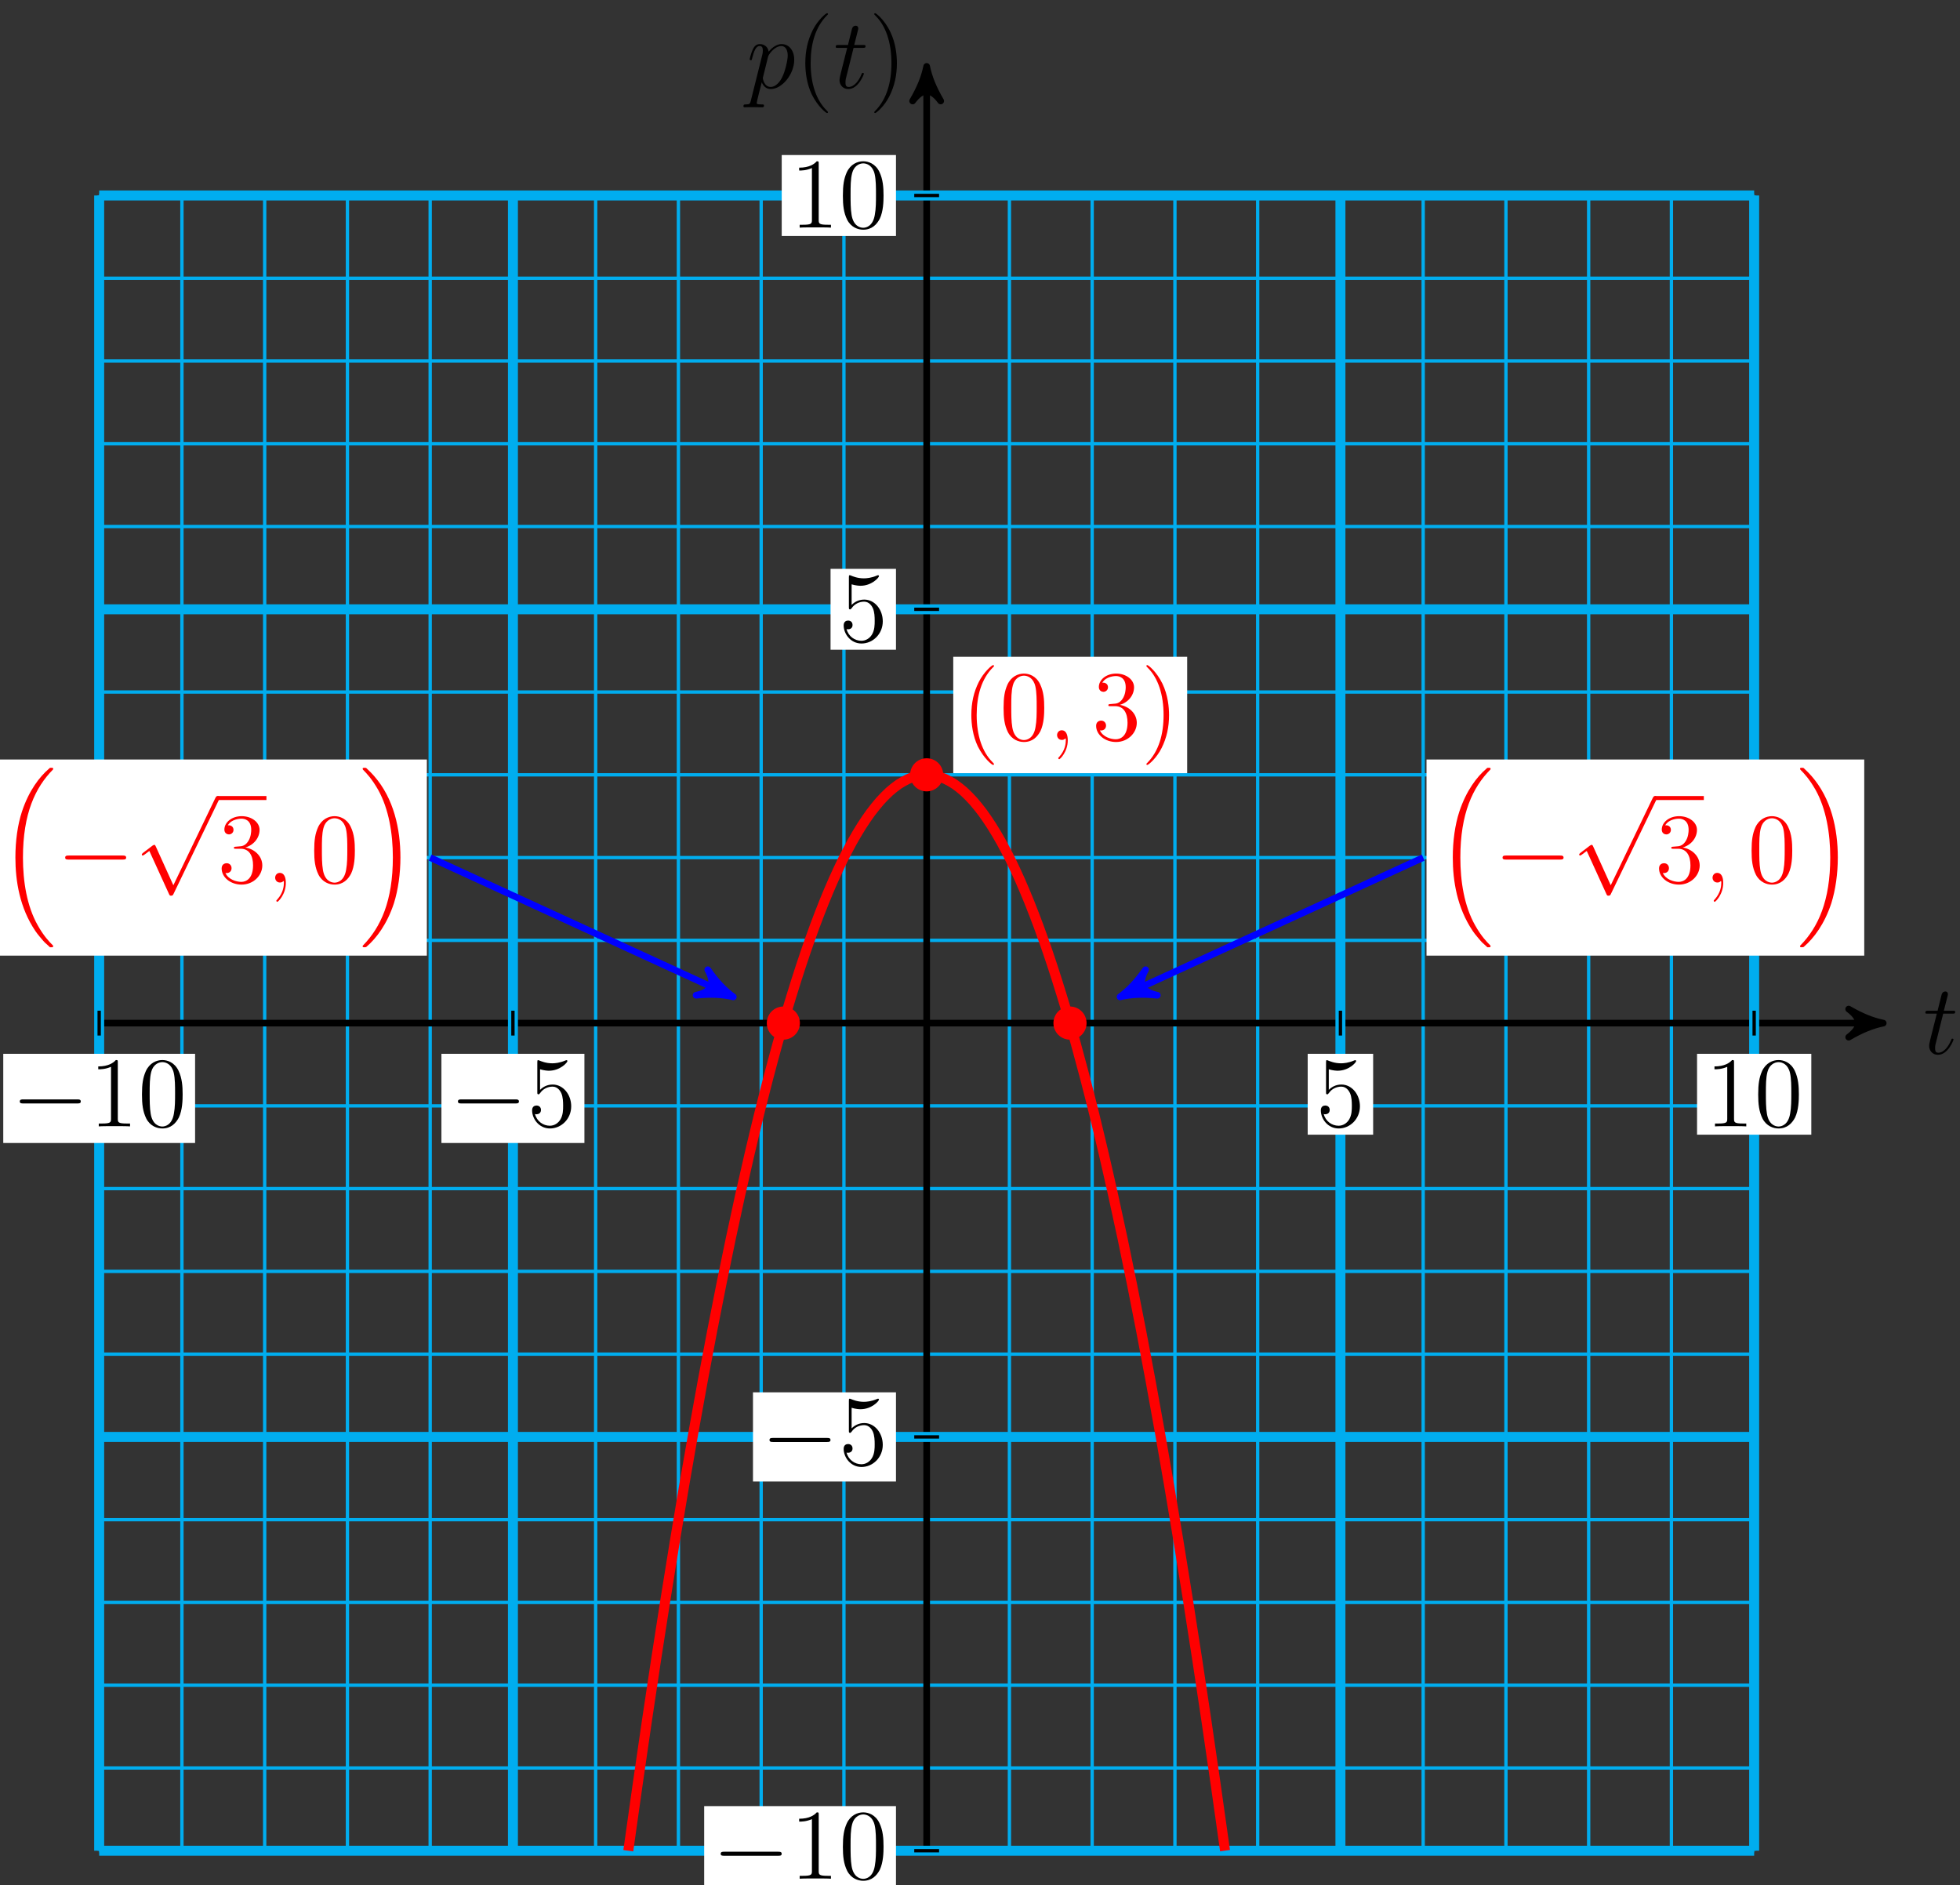 <?xml version="1.0" encoding="UTF-8"?>
<svg xmlns="http://www.w3.org/2000/svg" xmlns:xlink="http://www.w3.org/1999/xlink" width="235pt" height="226pt" viewBox="0 0 235 226" version="1.1">
<rect x="0" y="0" width="235" height="226" fill="#333333" stroke="none"/>
<defs>
<g>
<symbol overflow="visible" id="glyph0-0">
<path style="stroke:none;" d=""/>
</symbol>
<symbol overflow="visible" id="glyph0-1">
<path style="stroke:none;" d="M 2.406 -4.812 L 3.5 -4.812 C 3.734 -4.812 3.844 -4.812 3.844 -5.016 C 3.844 -5.156 3.781 -5.156 3.531 -5.156 L 2.484 -5.156 L 2.922 -6.891 C 2.969 -7.062 2.969 -7.094 2.969 -7.172 C 2.969 -7.359 2.828 -7.469 2.672 -7.469 C 2.562 -7.469 2.297 -7.438 2.203 -7.047 L 1.734 -5.156 L 0.609 -5.156 C 0.375 -5.156 0.266 -5.156 0.266 -4.922 C 0.266 -4.812 0.344 -4.812 0.578 -4.812 L 1.641 -4.812 L 0.844 -1.656 C 0.75 -1.234 0.719 -1.109 0.719 -0.953 C 0.719 -0.391 1.109 0.125 1.781 0.125 C 2.984 0.125 3.641 -1.625 3.641 -1.703 C 3.641 -1.781 3.578 -1.812 3.516 -1.812 C 3.484 -1.812 3.438 -1.812 3.422 -1.766 C 3.406 -1.75 3.391 -1.75 3.312 -1.547 C 3.062 -0.953 2.516 -0.125 1.812 -0.125 C 1.453 -0.125 1.438 -0.422 1.438 -0.688 C 1.438 -0.688 1.438 -0.922 1.469 -1.062 Z M 2.406 -4.812 "/>
</symbol>
<symbol overflow="visible" id="glyph0-2">
<path style="stroke:none;" d="M 0.516 1.516 C 0.438 1.875 0.375 1.969 -0.109 1.969 C -0.25 1.969 -0.375 1.969 -0.375 2.203 C -0.375 2.219 -0.359 2.312 -0.234 2.312 C -0.078 2.312 0.094 2.297 0.25 2.297 L 0.766 2.297 C 1.016 2.297 1.625 2.312 1.875 2.312 C 1.953 2.312 2.094 2.312 2.094 2.109 C 2.094 1.969 2.016 1.969 1.812 1.969 C 1.25 1.969 1.219 1.891 1.219 1.797 C 1.219 1.656 1.75 -0.406 1.828 -0.688 C 1.953 -0.344 2.281 0.125 2.906 0.125 C 4.25 0.125 5.719 -1.641 5.719 -3.391 C 5.719 -4.5 5.094 -5.266 4.203 -5.266 C 3.438 -5.266 2.781 -4.531 2.656 -4.359 C 2.562 -4.953 2.094 -5.266 1.609 -5.266 C 1.266 -5.266 0.984 -5.109 0.766 -4.656 C 0.547 -4.219 0.375 -3.484 0.375 -3.438 C 0.375 -3.391 0.438 -3.328 0.516 -3.328 C 0.609 -3.328 0.625 -3.344 0.688 -3.625 C 0.875 -4.328 1.094 -5.031 1.578 -5.031 C 1.859 -5.031 1.953 -4.844 1.953 -4.484 C 1.953 -4.203 1.906 -4.078 1.859 -3.859 Z M 2.578 -3.734 C 2.672 -4.062 3 -4.406 3.188 -4.578 C 3.328 -4.703 3.719 -5.031 4.172 -5.031 C 4.703 -5.031 4.938 -4.5 4.938 -3.891 C 4.938 -3.312 4.609 -1.953 4.297 -1.344 C 4 -0.688 3.453 -0.125 2.906 -0.125 C 2.094 -0.125 1.953 -1.141 1.953 -1.188 C 1.953 -1.234 1.984 -1.328 2 -1.391 Z M 2.578 -3.734 "/>
</symbol>
<symbol overflow="visible" id="glyph0-3">
<path style="stroke:none;" d="M 2.328 0.047 C 2.328 -0.641 2.109 -1.156 1.609 -1.156 C 1.234 -1.156 1.047 -0.844 1.047 -0.578 C 1.047 -0.328 1.219 0 1.625 0 C 1.781 0 1.906 -0.047 2.016 -0.156 C 2.047 -0.172 2.062 -0.172 2.062 -0.172 C 2.094 -0.172 2.094 -0.016 2.094 0.047 C 2.094 0.438 2.016 1.219 1.328 2 C 1.188 2.141 1.188 2.156 1.188 2.188 C 1.188 2.25 1.25 2.312 1.312 2.312 C 1.406 2.312 2.328 1.422 2.328 0.047 Z M 2.328 0.047 "/>
</symbol>
<symbol overflow="visible" id="glyph1-0">
<path style="stroke:none;" d=""/>
</symbol>
<symbol overflow="visible" id="glyph1-1">
<path style="stroke:none;" d="M 3.891 2.906 C 3.891 2.875 3.891 2.844 3.688 2.641 C 2.484 1.438 1.812 -0.531 1.812 -2.969 C 1.812 -5.297 2.375 -7.297 3.766 -8.703 C 3.891 -8.812 3.891 -8.828 3.891 -8.875 C 3.891 -8.938 3.828 -8.969 3.781 -8.969 C 3.625 -8.969 2.641 -8.109 2.062 -6.938 C 1.453 -5.719 1.172 -4.453 1.172 -2.969 C 1.172 -1.906 1.344 -0.484 1.953 0.781 C 2.672 2.219 3.641 3 3.781 3 C 3.828 3 3.891 2.969 3.891 2.906 Z M 3.891 2.906 "/>
</symbol>
<symbol overflow="visible" id="glyph1-2">
<path style="stroke:none;" d="M 3.375 -2.969 C 3.375 -3.891 3.25 -5.359 2.578 -6.75 C 1.875 -8.188 0.891 -8.969 0.766 -8.969 C 0.719 -8.969 0.656 -8.938 0.656 -8.875 C 0.656 -8.828 0.656 -8.812 0.859 -8.609 C 2.062 -7.406 2.719 -5.422 2.719 -2.984 C 2.719 -0.672 2.156 1.328 0.781 2.734 C 0.656 2.844 0.656 2.875 0.656 2.906 C 0.656 2.969 0.719 3 0.766 3 C 0.922 3 1.906 2.141 2.484 0.969 C 3.094 -0.25 3.375 -1.547 3.375 -2.969 Z M 3.375 -2.969 "/>
</symbol>
<symbol overflow="visible" id="glyph1-3">
<path style="stroke:none;" d="M 1.531 -6.844 C 2.047 -6.688 2.469 -6.672 2.594 -6.672 C 3.938 -6.672 4.812 -7.656 4.812 -7.828 C 4.812 -7.875 4.781 -7.938 4.703 -7.938 C 4.688 -7.938 4.656 -7.938 4.547 -7.891 C 3.891 -7.609 3.312 -7.562 3 -7.562 C 2.219 -7.562 1.656 -7.812 1.422 -7.906 C 1.344 -7.938 1.312 -7.938 1.297 -7.938 C 1.203 -7.938 1.203 -7.859 1.203 -7.672 L 1.203 -4.125 C 1.203 -3.906 1.203 -3.844 1.344 -3.844 C 1.406 -3.844 1.422 -3.844 1.547 -4 C 1.875 -4.484 2.438 -4.766 3.031 -4.766 C 3.672 -4.766 3.984 -4.188 4.078 -3.984 C 4.281 -3.516 4.297 -2.922 4.297 -2.469 C 4.297 -2.016 4.297 -1.344 3.953 -0.797 C 3.688 -0.375 3.234 -0.078 2.703 -0.078 C 1.906 -0.078 1.141 -0.609 0.922 -1.484 C 0.984 -1.453 1.047 -1.453 1.109 -1.453 C 1.312 -1.453 1.641 -1.562 1.641 -1.969 C 1.641 -2.312 1.406 -2.5 1.109 -2.5 C 0.891 -2.5 0.578 -2.391 0.578 -1.922 C 0.578 -0.906 1.406 0.25 2.719 0.25 C 4.078 0.25 5.266 -0.891 5.266 -2.406 C 5.266 -3.828 4.297 -5.016 3.047 -5.016 C 2.359 -5.016 1.844 -4.703 1.531 -4.375 Z M 1.531 -6.844 "/>
</symbol>
<symbol overflow="visible" id="glyph1-4">
<path style="stroke:none;" d="M 3.438 -7.656 C 3.438 -7.938 3.438 -7.953 3.203 -7.953 C 2.922 -7.625 2.312 -7.188 1.094 -7.188 L 1.094 -6.844 C 1.359 -6.844 1.953 -6.844 2.625 -7.141 L 2.625 -0.922 C 2.625 -0.484 2.578 -0.344 1.531 -0.344 L 1.156 -0.344 L 1.156 0 C 1.484 -0.031 2.641 -0.031 3.031 -0.031 C 3.438 -0.031 4.578 -0.031 4.906 0 L 4.906 -0.344 L 4.531 -0.344 C 3.484 -0.344 3.438 -0.484 3.438 -0.922 Z M 3.438 -7.656 "/>
</symbol>
<symbol overflow="visible" id="glyph1-5">
<path style="stroke:none;" d="M 5.359 -3.828 C 5.359 -4.812 5.297 -5.781 4.859 -6.688 C 4.375 -7.688 3.516 -7.953 2.922 -7.953 C 2.234 -7.953 1.391 -7.609 0.938 -6.609 C 0.609 -5.859 0.484 -5.109 0.484 -3.828 C 0.484 -2.672 0.578 -1.797 1 -0.938 C 1.469 -0.031 2.297 0.25 2.922 0.25 C 3.953 0.25 4.547 -0.375 4.906 -1.062 C 5.328 -1.953 5.359 -3.125 5.359 -3.828 Z M 2.922 0.016 C 2.531 0.016 1.75 -0.203 1.531 -1.5 C 1.406 -2.219 1.406 -3.125 1.406 -3.969 C 1.406 -4.953 1.406 -5.828 1.594 -6.531 C 1.797 -7.344 2.406 -7.703 2.922 -7.703 C 3.375 -7.703 4.062 -7.438 4.297 -6.406 C 4.453 -5.719 4.453 -4.781 4.453 -3.969 C 4.453 -3.172 4.453 -2.266 4.312 -1.531 C 4.094 -0.219 3.328 0.016 2.922 0.016 Z M 2.922 0.016 "/>
</symbol>
<symbol overflow="visible" id="glyph1-6">
<path style="stroke:none;" d="M 2.203 -4.297 C 2 -4.281 1.953 -4.266 1.953 -4.156 C 1.953 -4.047 2.016 -4.047 2.219 -4.047 L 2.766 -4.047 C 3.797 -4.047 4.25 -3.203 4.25 -2.062 C 4.25 -0.484 3.438 -0.078 2.844 -0.078 C 2.266 -0.078 1.297 -0.344 0.938 -1.141 C 1.328 -1.078 1.672 -1.297 1.672 -1.719 C 1.672 -2.062 1.422 -2.312 1.094 -2.312 C 0.797 -2.312 0.484 -2.141 0.484 -1.688 C 0.484 -0.625 1.547 0.25 2.875 0.25 C 4.297 0.25 5.359 -0.844 5.359 -2.047 C 5.359 -3.141 4.469 -4 3.328 -4.203 C 4.359 -4.5 5.031 -5.375 5.031 -6.312 C 5.031 -7.25 4.047 -7.953 2.891 -7.953 C 1.703 -7.953 0.812 -7.219 0.812 -6.344 C 0.812 -5.875 1.188 -5.766 1.359 -5.766 C 1.609 -5.766 1.906 -5.953 1.906 -6.312 C 1.906 -6.688 1.609 -6.859 1.344 -6.859 C 1.281 -6.859 1.25 -6.859 1.219 -6.844 C 1.672 -7.656 2.797 -7.656 2.859 -7.656 C 3.25 -7.656 4.031 -7.484 4.031 -6.312 C 4.031 -6.078 4 -5.422 3.641 -4.906 C 3.281 -4.375 2.875 -4.344 2.562 -4.328 Z M 2.203 -4.297 "/>
</symbol>
<symbol overflow="visible" id="glyph2-0">
<path style="stroke:none;" d=""/>
</symbol>
<symbol overflow="visible" id="glyph2-1">
<path style="stroke:none;" d="M 7.875 -2.75 C 8.078 -2.75 8.297 -2.75 8.297 -2.984 C 8.297 -3.234 8.078 -3.234 7.875 -3.234 L 1.406 -3.234 C 1.203 -3.234 0.984 -3.234 0.984 -2.984 C 0.984 -2.75 1.203 -2.75 1.406 -2.75 Z M 7.875 -2.75 "/>
</symbol>
<symbol overflow="visible" id="glyph2-2">
<path style="stroke:none;" d="M 4.656 10.219 L 2.547 5.562 C 2.469 5.375 2.406 5.375 2.359 5.375 C 2.359 5.375 2.297 5.375 2.156 5.469 L 1.031 6.328 C 0.875 6.453 0.875 6.484 0.875 6.531 C 0.875 6.594 0.906 6.656 0.984 6.656 C 1.062 6.656 1.266 6.484 1.406 6.391 C 1.469 6.328 1.656 6.203 1.781 6.109 L 4.141 11.281 C 4.219 11.469 4.281 11.469 4.391 11.469 C 4.562 11.469 4.609 11.406 4.688 11.234 L 10.109 0 C 10.203 -0.172 10.203 -0.219 10.203 -0.234 C 10.203 -0.359 10.094 -0.484 9.953 -0.484 C 9.859 -0.484 9.781 -0.422 9.688 -0.234 Z M 4.656 10.219 "/>
</symbol>
<symbol overflow="visible" id="glyph3-0">
<path style="stroke:none;" d=""/>
</symbol>
<symbol overflow="visible" id="glyph3-1">
<path style="stroke:none;" d="M 6.156 20.891 C 6.188 20.906 6.281 21.031 6.297 21.031 L 6.562 21.031 C 6.594 21.031 6.688 21.016 6.688 20.906 C 6.688 20.859 6.672 20.828 6.641 20.797 C 6.219 20.375 5.562 19.703 4.828 18.391 C 3.531 16.094 3.062 13.141 3.062 10.281 C 3.062 4.969 4.562 1.859 6.656 -0.266 C 6.688 -0.297 6.688 -0.328 6.688 -0.359 C 6.688 -0.484 6.609 -0.484 6.469 -0.484 C 6.312 -0.484 6.281 -0.484 6.188 -0.375 C 5.047 0.594 3.766 2.266 2.938 4.781 C 2.422 6.359 2.156 8.281 2.156 10.266 C 2.156 13.094 2.672 16.297 4.547 19.078 C 4.859 19.547 5.312 20.031 5.312 20.047 C 5.422 20.188 5.594 20.375 5.688 20.469 Z M 6.156 20.891 "/>
</symbol>
<symbol overflow="visible" id="glyph3-2">
<path style="stroke:none;" d="M 4.969 10.266 C 4.969 6.844 4.172 3.188 1.812 0.5 C 1.656 0.312 1.203 -0.156 0.922 -0.406 C 0.844 -0.484 0.812 -0.484 0.656 -0.484 C 0.531 -0.484 0.438 -0.484 0.438 -0.359 C 0.438 -0.312 0.484 -0.266 0.5 -0.234 C 0.906 0.172 1.547 0.844 2.297 2.156 C 3.578 4.453 4.062 7.406 4.062 10.266 C 4.062 15.453 2.625 18.625 0.484 20.812 C 0.453 20.828 0.438 20.875 0.438 20.906 C 0.438 21.031 0.531 21.031 0.656 21.031 C 0.812 21.031 0.844 21.031 0.938 20.938 C 2.078 19.953 3.359 18.281 4.188 15.766 C 4.703 14.125 4.969 12.188 4.969 10.266 Z M 4.969 10.266 "/>
</symbol>
</g>
</defs>
<g id="surface1">
<path style="fill:none;stroke-width:0.399;stroke-linecap:butt;stroke-linejoin:miter;stroke:rgb(0%,67.839%,93.729%);stroke-opacity:1;stroke-miterlimit:10;" d="M -99.215 -99.216 L 99.214 -99.216 M -99.215 -89.294 L 99.214 -89.294 M -99.215 -79.372 L 99.214 -79.372 M -99.215 -69.451 L 99.214 -69.451 M -99.215 -59.529 L 99.214 -59.529 M -99.215 -49.607 L 99.214 -49.607 M -99.215 -39.685 L 99.214 -39.685 M -99.215 -29.763 L 99.214 -29.763 M -99.215 -19.841 L 99.214 -19.841 M -99.215 -9.923 L 99.214 -9.923 M -99.215 -0.001 L 99.214 -0.001 M -99.215 9.921 L 99.214 9.921 M -99.215 19.842 L 99.214 19.842 M -99.215 29.764 L 99.214 29.764 M -99.215 39.686 L 99.214 39.686 M -99.215 49.608 L 99.214 49.608 M -99.215 59.53 L 99.214 59.53 M -99.215 69.452 L 99.214 69.452 M -99.215 79.374 L 99.214 79.374 M -99.215 89.296 L 99.214 89.296 M -99.215 99.213 L 99.214 99.213 M -99.215 -99.216 L -99.215 99.217 M -89.293 -99.216 L -89.293 99.217 M -79.372 -99.216 L -79.372 99.217 M -69.45 -99.216 L -69.45 99.217 M -59.528 -99.216 L -59.528 99.217 M -49.606 -99.216 L -49.606 99.217 M -39.688 -99.216 L -39.688 99.217 M -29.766 -99.216 L -29.766 99.217 M -19.844 -99.216 L -19.844 99.217 M -9.922 -99.216 L -9.922 99.217 M -0.001 -99.216 L -0.001 99.217 M 9.921 -99.216 L 9.921 99.217 M 19.843 -99.216 L 19.843 99.217 M 29.765 -99.216 L 29.765 99.217 M 39.687 -99.216 L 39.687 99.217 M 49.609 -99.216 L 49.609 99.217 M 59.531 -99.216 L 59.531 99.217 M 69.453 -99.216 L 69.453 99.217 M 79.371 -99.216 L 79.371 99.217 M 89.292 -99.216 L 89.292 99.217 M 99.21 -99.216 L 99.21 99.217 " transform="matrix(1,0,0,-1,111.106,122.651)"/>
<path style="fill:none;stroke-width:0.797;stroke-linecap:butt;stroke-linejoin:miter;stroke:rgb(0%,0%,0%);stroke-opacity:1;stroke-miterlimit:10;" d="M -99.215 -0.001 L 113.656 -0.001 " transform="matrix(1,0,0,-1,111.106,122.651)"/>
<path style="fill-rule:nonzero;fill:rgb(0%,0%,0%);fill-opacity:1;stroke-width:0.797;stroke-linecap:butt;stroke-linejoin:round;stroke:rgb(0%,0%,0%);stroke-opacity:1;stroke-miterlimit:10;" d="M 1.035 -0.001 C -0.258 0.26 -1.554 0.776 -3.109 1.682 C -1.554 0.518 -1.554 -0.517 -3.109 -1.685 C -1.554 -0.779 -0.258 -0.259 1.035 -0.001 Z M 1.035 -0.001 " transform="matrix(1,0,0,-1,224.761,122.651)"/>
<g style="fill:rgb(0%,0%,0%);fill-opacity:1;">
  <use xlink:href="#glyph0-1" x="230.579" y="126.328"/>
</g>
<path style="fill:none;stroke-width:0.797;stroke-linecap:butt;stroke-linejoin:miter;stroke:rgb(0%,0%,0%);stroke-opacity:1;stroke-miterlimit:10;" d="M -0.001 -99.216 L -0.001 113.655 " transform="matrix(1,0,0,-1,111.106,122.651)"/>
<path style="fill-rule:nonzero;fill:rgb(0%,0%,0%);fill-opacity:1;stroke-width:0.797;stroke-linecap:butt;stroke-linejoin:round;stroke:rgb(0%,0%,0%);stroke-opacity:1;stroke-miterlimit:10;" d="M 1.035 0.001 C -0.258 0.258 -1.555 0.778 -3.11 1.684 C -1.555 0.516 -1.555 -0.519 -3.11 -1.683 C -1.555 -0.777 -0.258 -0.257 1.035 0.001 Z M 1.035 0.001 " transform="matrix(0,-1,-1,0,111.106,8.996)"/>
<g style="fill:rgb(0%,0%,0%);fill-opacity:1;">
  <use xlink:href="#glyph0-2" x="89.508" y="10.55"/>
</g>
<g style="fill:rgb(0%,0%,0%);fill-opacity:1;">
  <use xlink:href="#glyph1-1" x="95.383" y="10.55"/>
</g>
<g style="fill:rgb(0%,0%,0%);fill-opacity:1;">
  <use xlink:href="#glyph0-1" x="99.935" y="10.55"/>
</g>
<g style="fill:rgb(0%,0%,0%);fill-opacity:1;">
  <use xlink:href="#glyph1-2" x="104.162" y="10.55"/>
</g>
<path style="fill:none;stroke-width:1.196;stroke-linecap:butt;stroke-linejoin:miter;stroke:rgb(0%,67.839%,93.729%);stroke-opacity:1;stroke-miterlimit:10;" d="M -49.606 -99.216 L -49.606 99.217 " transform="matrix(1,0,0,-1,111.106,122.651)"/>
<path style="fill:none;stroke-width:1.196;stroke-linecap:butt;stroke-linejoin:miter;stroke:rgb(0%,67.839%,93.729%);stroke-opacity:1;stroke-miterlimit:10;" d="M -99.215 -49.607 L 99.214 -49.607 " transform="matrix(1,0,0,-1,111.106,122.651)"/>
<path style="fill:none;stroke-width:0.399;stroke-linecap:butt;stroke-linejoin:miter;stroke:rgb(0%,0%,0%);stroke-opacity:1;stroke-miterlimit:10;" d="M -49.606 1.487 L -49.606 -1.49 " transform="matrix(1,0,0,-1,111.106,122.651)"/>
<path style=" stroke:none;fill-rule:nonzero;fill:rgb(100%,100%,100%);fill-opacity:1;" d="M 52.926 137.023 L 70.07 137.023 L 70.07 126.332 L 52.926 126.332 Z M 52.926 137.023 "/>
<g style="fill:rgb(0%,0%,0%);fill-opacity:1;">
  <use xlink:href="#glyph2-1" x="53.922" y="135.032"/>
</g>
<g style="fill:rgb(0%,0%,0%);fill-opacity:1;">
  <use xlink:href="#glyph1-3" x="63.22" y="135.032"/>
</g>
<path style="fill:none;stroke-width:0.399;stroke-linecap:butt;stroke-linejoin:miter;stroke:rgb(0%,0%,0%);stroke-opacity:1;stroke-miterlimit:10;" d="M 1.488 -49.607 L -1.489 -49.607 " transform="matrix(1,0,0,-1,111.106,122.651)"/>
<path style=" stroke:none;fill-rule:nonzero;fill:rgb(100%,100%,100%);fill-opacity:1;" d="M 90.281 177.605 L 107.426 177.605 L 107.426 166.914 L 90.281 166.914 Z M 90.281 177.605 "/>
<g style="fill:rgb(0%,0%,0%);fill-opacity:1;">
  <use xlink:href="#glyph2-1" x="91.278" y="175.613"/>
</g>
<g style="fill:rgb(0%,0%,0%);fill-opacity:1;">
  <use xlink:href="#glyph1-3" x="100.576" y="175.613"/>
</g>
<path style="fill:none;stroke-width:1.196;stroke-linecap:butt;stroke-linejoin:miter;stroke:rgb(0%,67.839%,93.729%);stroke-opacity:1;stroke-miterlimit:10;" d="M 49.609 -99.216 L 49.609 99.217 " transform="matrix(1,0,0,-1,111.106,122.651)"/>
<path style="fill:none;stroke-width:1.196;stroke-linecap:butt;stroke-linejoin:miter;stroke:rgb(0%,67.839%,93.729%);stroke-opacity:1;stroke-miterlimit:10;" d="M -99.215 49.608 L 99.214 49.608 " transform="matrix(1,0,0,-1,111.106,122.651)"/>
<path style="fill:none;stroke-width:0.399;stroke-linecap:butt;stroke-linejoin:miter;stroke:rgb(0%,0%,0%);stroke-opacity:1;stroke-miterlimit:10;" d="M 49.609 1.487 L 49.609 -1.49 " transform="matrix(1,0,0,-1,111.106,122.651)"/>
<path style=" stroke:none;fill-rule:nonzero;fill:rgb(100%,100%,100%);fill-opacity:1;" d="M 156.789 136.027 L 164.637 136.027 L 164.637 126.332 L 156.789 126.332 Z M 156.789 136.027 "/>
<g style="fill:rgb(0%,0%,0%);fill-opacity:1;">
  <use xlink:href="#glyph1-3" x="157.787" y="135.032"/>
</g>
<path style="fill:none;stroke-width:0.399;stroke-linecap:butt;stroke-linejoin:miter;stroke:rgb(0%,0%,0%);stroke-opacity:1;stroke-miterlimit:10;" d="M 1.488 49.608 L -1.489 49.608 " transform="matrix(1,0,0,-1,111.106,122.651)"/>
<path style=" stroke:none;fill-rule:nonzero;fill:rgb(100%,100%,100%);fill-opacity:1;" d="M 99.582 77.891 L 107.426 77.891 L 107.426 68.195 L 99.582 68.195 Z M 99.582 77.891 "/>
<g style="fill:rgb(0%,0%,0%);fill-opacity:1;">
  <use xlink:href="#glyph1-3" x="100.577" y="76.895"/>
</g>
<path style="fill:none;stroke-width:1.196;stroke-linecap:butt;stroke-linejoin:miter;stroke:rgb(0%,67.839%,93.729%);stroke-opacity:1;stroke-miterlimit:10;" d="M -99.215 -99.216 L -99.215 99.217 " transform="matrix(1,0,0,-1,111.106,122.651)"/>
<path style="fill:none;stroke-width:1.196;stroke-linecap:butt;stroke-linejoin:miter;stroke:rgb(0%,67.839%,93.729%);stroke-opacity:1;stroke-miterlimit:10;" d="M -99.215 -99.216 L 99.214 -99.216 " transform="matrix(1,0,0,-1,111.106,122.651)"/>
<path style="fill:none;stroke-width:0.399;stroke-linecap:butt;stroke-linejoin:miter;stroke:rgb(0%,0%,0%);stroke-opacity:1;stroke-miterlimit:10;" d="M -99.215 1.487 L -99.215 -1.49 " transform="matrix(1,0,0,-1,111.106,122.651)"/>
<path style=" stroke:none;fill-rule:nonzero;fill:rgb(100%,100%,100%);fill-opacity:1;" d="M 0.391 137.023 L 23.391 137.023 L 23.391 126.332 L 0.391 126.332 Z M 0.391 137.023 "/>
<g style="fill:rgb(0%,0%,0%);fill-opacity:1;">
  <use xlink:href="#glyph2-1" x="1.388" y="135.032"/>
</g>
<g style="fill:rgb(0%,0%,0%);fill-opacity:1;">
  <use xlink:href="#glyph1-4" x="10.686" y="135.032"/>
  <use xlink:href="#glyph1-5" x="16.539" y="135.032"/>
</g>
<path style="fill:none;stroke-width:0.399;stroke-linecap:butt;stroke-linejoin:miter;stroke:rgb(0%,0%,0%);stroke-opacity:1;stroke-miterlimit:10;" d="M 1.488 -99.216 L -1.489 -99.216 " transform="matrix(1,0,0,-1,111.106,122.651)"/>
<path style=" stroke:none;fill-rule:nonzero;fill:rgb(100%,100%,100%);fill-opacity:1;" d="M 84.43 227.215 L 107.426 227.215 L 107.426 216.52 L 84.43 216.52 Z M 84.43 227.215 "/>
<g style="fill:rgb(0%,0%,0%);fill-opacity:1;">
  <use xlink:href="#glyph2-1" x="85.425" y="225.221"/>
</g>
<g style="fill:rgb(0%,0%,0%);fill-opacity:1;">
  <use xlink:href="#glyph1-4" x="94.723" y="225.221"/>
  <use xlink:href="#glyph1-5" x="100.576" y="225.221"/>
</g>
<path style="fill:none;stroke-width:1.196;stroke-linecap:butt;stroke-linejoin:miter;stroke:rgb(0%,67.839%,93.729%);stroke-opacity:1;stroke-miterlimit:10;" d="M 99.214 -99.216 L 99.214 99.217 " transform="matrix(1,0,0,-1,111.106,122.651)"/>
<path style="fill:none;stroke-width:1.196;stroke-linecap:butt;stroke-linejoin:miter;stroke:rgb(0%,67.839%,93.729%);stroke-opacity:1;stroke-miterlimit:10;" d="M -99.215 99.217 L 99.214 99.217 " transform="matrix(1,0,0,-1,111.106,122.651)"/>
<path style="fill:none;stroke-width:0.399;stroke-linecap:butt;stroke-linejoin:miter;stroke:rgb(0%,0%,0%);stroke-opacity:1;stroke-miterlimit:10;" d="M 99.214 1.487 L 99.214 -1.49 " transform="matrix(1,0,0,-1,111.106,122.651)"/>
<path style=" stroke:none;fill-rule:nonzero;fill:rgb(100%,100%,100%);fill-opacity:1;" d="M 203.473 136.027 L 217.172 136.027 L 217.172 126.332 L 203.473 126.332 Z M 203.473 136.027 "/>
<g style="fill:rgb(0%,0%,0%);fill-opacity:1;">
  <use xlink:href="#glyph1-4" x="204.468" y="135.032"/>
  <use xlink:href="#glyph1-5" x="210.321" y="135.032"/>
</g>
<path style="fill:none;stroke-width:0.399;stroke-linecap:butt;stroke-linejoin:miter;stroke:rgb(0%,0%,0%);stroke-opacity:1;stroke-miterlimit:10;" d="M 1.488 99.217 L -1.489 99.217 " transform="matrix(1,0,0,-1,111.106,122.651)"/>
<path style=" stroke:none;fill-rule:nonzero;fill:rgb(100%,100%,100%);fill-opacity:1;" d="M 93.727 28.285 L 107.426 28.285 L 107.426 18.586 L 93.727 18.586 Z M 93.727 28.285 "/>
<g style="fill:rgb(0%,0%,0%);fill-opacity:1;">
  <use xlink:href="#glyph1-4" x="94.723" y="27.288"/>
  <use xlink:href="#glyph1-5" x="100.576" y="27.288"/>
</g>
<path style="fill:none;stroke-width:1.196;stroke-linecap:butt;stroke-linejoin:miter;stroke:rgb(100%,0%,0%);stroke-opacity:1;stroke-miterlimit:10;" d="M -35.774 -99.216 C -35.774 -99.216 -34.965 -93.447 -34.653 -91.279 C -34.344 -89.115 -33.848 -85.693 -33.536 -83.595 C -33.227 -81.501 -32.731 -78.193 -32.419 -76.165 C -32.11 -74.138 -31.61 -70.943 -31.301 -68.986 C -30.993 -67.029 -30.493 -63.947 -30.184 -62.06 C -29.872 -60.169 -29.376 -57.201 -29.067 -55.384 C -28.754 -53.564 -28.258 -50.708 -27.946 -48.958 C -27.637 -47.212 -27.141 -44.466 -26.829 -42.786 C -26.52 -41.111 -26.02 -38.474 -25.711 -36.869 C -25.403 -35.259 -24.903 -32.736 -24.594 -31.201 C -24.282 -29.662 -23.786 -27.251 -23.477 -25.783 C -23.165 -24.314 -22.669 -22.017 -22.36 -20.619 C -22.047 -19.22 -21.551 -17.037 -21.239 -15.708 C -20.93 -14.38 -20.434 -12.306 -20.122 -11.048 C -19.813 -9.787 -19.313 -7.826 -19.004 -6.638 C -18.696 -5.451 -18.196 -3.599 -17.887 -2.482 C -17.575 -1.365 -17.079 0.374 -16.77 1.424 C -16.458 2.471 -15.961 4.096 -15.649 5.077 C -15.34 6.053 -14.844 7.569 -14.532 8.475 C -14.223 9.385 -13.727 10.788 -13.415 11.624 C -13.106 12.463 -12.606 13.753 -12.297 14.522 C -11.989 15.292 -11.489 16.467 -11.18 17.167 C -10.868 17.866 -10.372 18.932 -10.063 19.561 C -9.751 20.19 -9.254 21.143 -8.942 21.702 C -8.633 22.26 -8.137 23.104 -7.825 23.592 C -7.516 24.081 -7.02 24.811 -6.708 25.229 C -6.399 25.647 -5.899 26.264 -5.59 26.616 C -5.282 26.963 -4.782 27.467 -4.473 27.749 C -4.161 28.03 -3.665 28.421 -3.356 28.631 C -3.043 28.838 -2.547 29.12 -2.235 29.26 C -1.926 29.401 -1.43 29.569 -1.118 29.639 C -0.809 29.71 -0.309 29.764 -0.001 29.764 C 0.308 29.764 0.808 29.71 1.117 29.639 C 1.429 29.569 1.925 29.401 2.234 29.26 C 2.546 29.12 3.042 28.842 3.351 28.631 C 3.664 28.421 4.16 28.03 4.472 27.749 C 4.781 27.471 5.277 26.967 5.589 26.616 C 5.898 26.268 6.398 25.651 6.707 25.233 C 7.015 24.811 7.515 24.085 7.824 23.592 C 8.136 23.104 8.632 22.264 8.941 21.706 C 9.253 21.147 9.749 20.194 10.062 19.565 C 10.371 18.936 10.867 17.87 11.179 17.171 C 11.488 16.471 11.984 15.296 12.296 14.526 C 12.605 13.756 13.105 12.467 13.414 11.631 C 13.722 10.792 14.222 9.389 14.531 8.483 C 14.843 7.573 15.339 6.061 15.648 5.081 C 15.96 4.1 16.456 2.475 16.769 1.428 C 17.078 0.381 17.574 -1.357 17.886 -2.478 C 18.195 -3.595 18.691 -5.443 19.003 -6.634 C 19.312 -7.822 19.812 -9.783 20.121 -11.04 C 20.429 -12.298 20.929 -14.372 21.238 -15.701 C 21.55 -17.029 22.046 -19.216 22.355 -20.611 C 22.667 -22.009 23.164 -24.31 23.476 -25.775 C 23.785 -27.244 24.281 -29.654 24.593 -31.193 C 24.902 -32.728 25.402 -35.251 25.71 -36.861 C 26.019 -38.466 26.519 -41.103 26.828 -42.779 C 27.14 -44.458 27.636 -47.204 27.945 -48.951 C 28.257 -50.697 28.753 -53.556 29.062 -55.372 C 29.374 -57.193 29.871 -60.161 30.183 -62.048 C 30.492 -63.935 30.988 -67.021 31.3 -68.978 C 31.609 -70.935 32.109 -74.13 32.417 -76.154 C 32.726 -78.181 33.226 -81.49 33.535 -83.587 C 33.847 -85.685 34.343 -89.103 34.652 -91.271 C 34.964 -93.435 35.773 -99.204 35.773 -99.204 " transform="matrix(1,0,0,-1,111.106,122.651)"/>
<path style="fill-rule:nonzero;fill:rgb(100%,0%,0%);fill-opacity:1;stroke-width:0.399;stroke-linecap:butt;stroke-linejoin:miter;stroke:rgb(100%,0%,0%);stroke-opacity:1;stroke-miterlimit:10;" d="M 1.785 29.764 C 1.785 30.753 0.988 31.549 -0.001 31.549 C -0.985 31.549 -1.786 30.753 -1.786 29.764 C -1.786 28.78 -0.985 27.979 -0.001 27.979 C 0.988 27.979 1.785 28.78 1.785 29.764 Z M 1.785 29.764 " transform="matrix(1,0,0,-1,111.106,122.651)"/>
<path style=" stroke:none;fill-rule:nonzero;fill:rgb(100%,100%,100%);fill-opacity:1;" d="M 114.293 92.688 L 142.34 92.688 L 142.34 78.738 L 114.293 78.738 Z M 114.293 92.688 "/>
<g style="fill:rgb(100%,0%,0%);fill-opacity:1;">
  <use xlink:href="#glyph1-1" x="115.29" y="88.702"/>
  <use xlink:href="#glyph1-5" x="119.843" y="88.702"/>
</g>
<g style="fill:rgb(100%,0%,0%);fill-opacity:1;">
  <use xlink:href="#glyph0-3" x="125.695" y="88.702"/>
</g>
<g style="fill:rgb(100%,0%,0%);fill-opacity:1;">
  <use xlink:href="#glyph1-6" x="130.939" y="88.702"/>
  <use xlink:href="#glyph1-2" x="136.792" y="88.702"/>
</g>
<path style="fill-rule:nonzero;fill:rgb(100%,0%,0%);fill-opacity:1;stroke-width:0.399;stroke-linecap:butt;stroke-linejoin:miter;stroke:rgb(100%,0%,0%);stroke-opacity:1;stroke-miterlimit:10;" d="M -15.399 -0.001 C -15.399 0.987 -16.2 1.788 -17.184 1.788 C -18.172 1.788 -18.969 0.987 -18.969 -0.001 C -18.969 -0.986 -18.172 -1.786 -17.184 -1.786 C -16.2 -1.786 -15.399 -0.986 -15.399 -0.001 Z M -15.399 -0.001 " transform="matrix(1,0,0,-1,111.106,122.651)"/>
<path style="fill:none;stroke-width:0.797;stroke-linecap:butt;stroke-linejoin:miter;stroke:rgb(0%,0%,100%);stroke-opacity:1;stroke-miterlimit:10;" d="M -24.122 3.577 L -59.528 19.842 " transform="matrix(1,0,0,-1,111.106,122.651)"/>
<path style="fill-rule:nonzero;fill:rgb(0%,0%,100%);fill-opacity:1;stroke-width:0.797;stroke-linecap:butt;stroke-linejoin:round;stroke:rgb(0%,0%,100%);stroke-opacity:1;stroke-miterlimit:10;" d="M 1.037 0.001 C -0.26 0.26 -1.554 0.775 -3.106 1.683 C -1.555 0.516 -1.553 -0.518 -3.107 -1.684 C -1.554 -0.777 -0.258 -0.259 1.037 0.001 Z M 1.037 0.001 " transform="matrix(0.909,0.417,0.417,-0.909,86.983,119.076)"/>
<path style=" stroke:none;fill-rule:nonzero;fill:rgb(100%,100%,100%);fill-opacity:1;" d="M -1.305 114.562 L 51.18 114.562 L 51.18 91.051 L -1.305 91.051 Z M -1.305 114.562 "/>
<g style="fill:rgb(100%,0%,0%);fill-opacity:1;">
  <use xlink:href="#glyph3-1" x="-0.31" y="92.526"/>
</g>
<g style="fill:rgb(100%,0%,0%);fill-opacity:1;">
  <use xlink:href="#glyph2-1" x="6.83" y="105.797"/>
</g>
<g style="fill:rgb(100%,0%,0%);fill-opacity:1;">
  <use xlink:href="#glyph2-2" x="16.128" y="95.907"/>
</g>
<path style="fill:none;stroke-width:0.478;stroke-linecap:butt;stroke-linejoin:miter;stroke:rgb(100%,0%,0%);stroke-opacity:1;stroke-miterlimit:10;" d="M 187.506 -100.522 L 193.361 -100.522 " transform="matrix(1,0,0,-1,-161.416,-4.854)"/>
<g style="fill:rgb(100%,0%,0%);fill-opacity:1;">
  <use xlink:href="#glyph1-6" x="26.091" y="105.797"/>
</g>
<g style="fill:rgb(100%,0%,0%);fill-opacity:1;">
  <use xlink:href="#glyph0-3" x="31.944" y="105.797"/>
</g>
<g style="fill:rgb(100%,0%,0%);fill-opacity:1;">
  <use xlink:href="#glyph1-5" x="37.188" y="105.797"/>
</g>
<g style="fill:rgb(100%,0%,0%);fill-opacity:1;">
  <use xlink:href="#glyph3-2" x="43.041" y="92.526"/>
</g>
<path style="fill-rule:nonzero;fill:rgb(100%,0%,0%);fill-opacity:1;stroke-width:0.399;stroke-linecap:butt;stroke-linejoin:miter;stroke:rgb(100%,0%,0%);stroke-opacity:1;stroke-miterlimit:10;" d="M 18.972 -0.001 C 18.972 0.987 18.171 1.788 17.183 1.788 C 16.199 1.788 15.398 0.987 15.398 -0.001 C 15.398 -0.986 16.199 -1.786 17.183 -1.786 C 18.171 -1.786 18.972 -0.986 18.972 -0.001 Z M 18.972 -0.001 " transform="matrix(1,0,0,-1,111.106,122.651)"/>
<path style="fill:none;stroke-width:0.797;stroke-linecap:butt;stroke-linejoin:miter;stroke:rgb(0%,0%,100%);stroke-opacity:1;stroke-miterlimit:10;" d="M 24.124 3.577 L 59.531 19.842 " transform="matrix(1,0,0,-1,111.106,122.651)"/>
<path style="fill-rule:nonzero;fill:rgb(0%,0%,100%);fill-opacity:1;stroke-width:0.797;stroke-linecap:butt;stroke-linejoin:round;stroke:rgb(0%,0%,100%);stroke-opacity:1;stroke-miterlimit:10;" d="M 1.035 0 C -0.26 0.26 -1.553 0.777 -3.109 1.685 C -1.555 0.52 -1.554 -0.517 -3.108 -1.682 C -1.553 -0.775 -0.259 -0.261 1.035 0 Z M 1.035 0 " transform="matrix(-0.909,0.417,0.417,0.909,135.229,119.076)"/>
<path style=" stroke:none;fill-rule:nonzero;fill:rgb(100%,100%,100%);fill-opacity:1;" d="M 171.035 114.562 L 223.52 114.562 L 223.52 91.051 L 171.035 91.051 Z M 171.035 114.562 "/>
<g style="fill:rgb(100%,0%,0%);fill-opacity:1;">
  <use xlink:href="#glyph3-1" x="172.03" y="92.526"/>
</g>
<g style="fill:rgb(100%,0%,0%);fill-opacity:1;">
  <use xlink:href="#glyph2-1" x="179.17" y="105.797"/>
</g>
<g style="fill:rgb(100%,0%,0%);fill-opacity:1;">
  <use xlink:href="#glyph2-2" x="188.468" y="95.907"/>
</g>
<path style="fill:none;stroke-width:0.478;stroke-linecap:butt;stroke-linejoin:miter;stroke:rgb(100%,0%,0%);stroke-opacity:1;stroke-miterlimit:10;" d="M 187.506 -100.522 L 193.361 -100.522 " transform="matrix(1,0,0,-1,10.924,-4.854)"/>
<g style="fill:rgb(100%,0%,0%);fill-opacity:1;">
  <use xlink:href="#glyph1-6" x="198.431" y="105.797"/>
</g>
<g style="fill:rgb(100%,0%,0%);fill-opacity:1;">
  <use xlink:href="#glyph0-3" x="204.284" y="105.797"/>
</g>
<g style="fill:rgb(100%,0%,0%);fill-opacity:1;">
  <use xlink:href="#glyph1-5" x="209.528" y="105.797"/>
</g>
<g style="fill:rgb(100%,0%,0%);fill-opacity:1;">
  <use xlink:href="#glyph3-2" x="215.381" y="92.526"/>
</g>
</g>
</svg>
